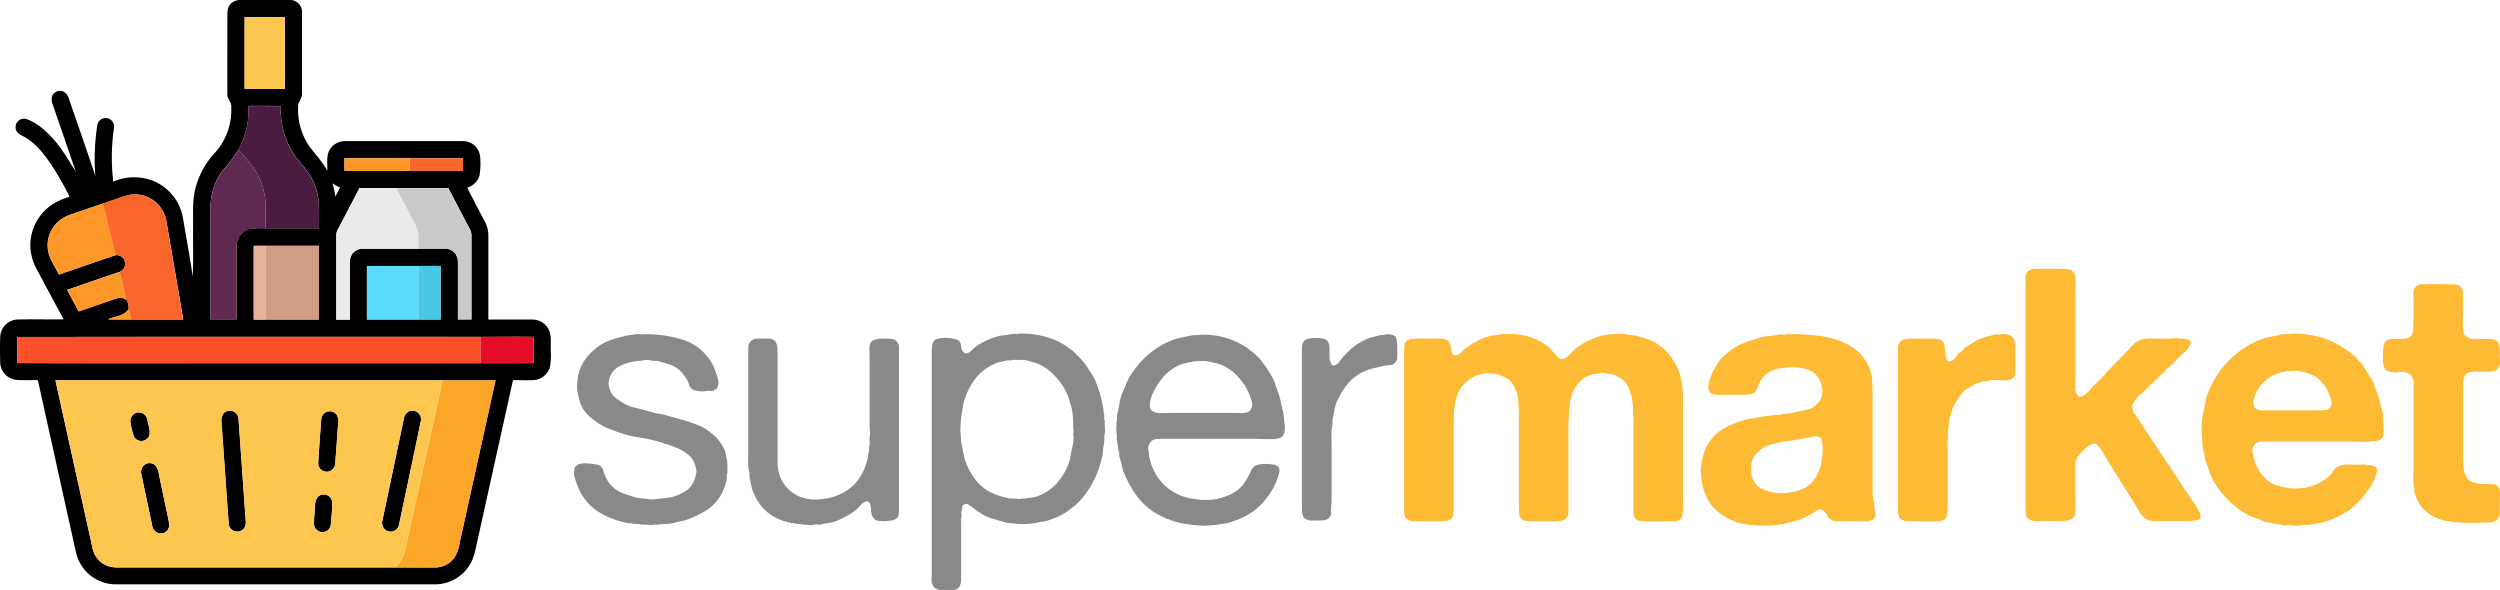 <svg id="f198973a-396d-4066-a594-0434e05628a2" data-name="Layer 1" xmlns="http://www.w3.org/2000/svg" viewBox="0 0 847.64 200.01">
  <defs>
    <style>
      .fb4e8dcd-1426-44f0-9589-4331c5854abb {
        fill: #fdc74f;
      }

      .bfaef073-44eb-47d4-a477-cbf4378fb154 {
        fill: #4c1c40;
      }

      .e1f7ca08-6c2d-46fe-b196-71edebdfec22 {
        fill: #602952;
      }

      .f94d06ab-db12-45c7-92ca-a28925d81deb {
        fill: #fd9727;
      }

      .eb875644-5836-4ae9-b9a9-206295302f78 {
        fill: #f9662b;
      }

      .b1283bd0-7d6b-4a0b-920c-6c5d74fd2d23 {
        fill: #e9eaeb;
      }

      .e350eb63-cc3f-46d9-a726-f9ff83cf07cc {
        fill: #c8cbce;
      }

      .fa0a1f8f-1b7d-45f3-9614-d459fe7556d5 {
        fill: #e8b19c;
      }

      .b09f7b95-13b5-4402-956f-496a7ba31511 {
        fill: #d09c84;
      }

      .ea5a1f50-5798-48e1-9c61-172b98e05685 {
        fill: #5bdcfd;
      }

      .b84bde1a-3665-48de-bba6-719d39201394 {
        fill: #48c7e5;
      }

      .f5094574-37ea-4b7d-9a32-0c80cf4d19c8 {
        fill: #fc502a;
      }

      .f8347f34-c930-4033-8aee-a75fce4f2a93 {
        fill: #e60d28;
      }

      .a856b8c1-e940-4a98-8666-37e6009604ba {
        fill: #fca629;
      }

      .b9ba6e31-9969-43de-9241-2d7aa3696782 {
        fill: #898989;
      }

      .ae5852ea-6acd-4b67-aeab-cfc22db55c4d {
        fill: #fcba35;
      }
    </style>
  </defs>
  <g>
    <path d="M228.27,199.52a2.89,2.89,0,0,1,3.93,2.09A46.73,46.73,0,0,1,232,207c-.17,1.52.08,3.43-1.3,4.47a2.89,2.89,0,0,1-4.59-1.76c-.14-2.2.26-4.4.33-6.61,0-1.4.42-3,1.87-3.6M169,189a2.84,2.84,0,0,1,3.24.43,5.13,5.13,0,0,1,1.21,2.91c1.13,5.55,2.37,11.08,3.47,16.63a2.91,2.91,0,0,1-3.41,3.51,3.11,3.11,0,0,1-2.33-2.73c-1.22-5.78-2.46-11.56-3.65-17.35A3,3,0,0,1,169,189m-3.42-17.29a2.9,2.9,0,0,1,3.93,2.07c.34,1.74,1,3.5.79,5.29a2.89,2.89,0,0,1-5.2.8,21.22,21.22,0,0,1-1.22-4.92,2.88,2.88,0,0,1,1.7-3.24m92.5-.47a2.91,2.91,0,0,1,4.18,3.29q-3.63,17.47-7.35,34.93a2.91,2.91,0,0,1-4.22,2.14,3.09,3.09,0,0,1-1.37-3.71q3.58-17.09,7.19-34.16a3.37,3.37,0,0,1,1.57-2.49m-27.81.09a2.89,2.89,0,0,1,3.53,1,3.94,3.94,0,0,1,.46,2.64c-.34,4.56-.62,9.13-1,13.7a2.89,2.89,0,1,1-5.77-.21c.28-4.77.65-9.55,1-14.32a3.1,3.1,0,0,1,1.77-2.85m-34.1-.09a2.93,2.93,0,0,1,4.3,2.49c.83,11.38,1.58,22.75,2.42,34.13.16,1.31,0,2.86-1.26,3.6A2.92,2.92,0,0,1,197.1,209c-.83-11.25-1.57-22.5-2.39-33.74-.21-1.47-.06-3.28,1.41-4.06M138.39,160.6q6.27,28.47,12.59,56.92a8.09,8.09,0,0,0,5.5,6.16c1.88.56,3.87.33,5.8.38h91.38c4.52,0,9,0,13.56,0a8,8,0,0,0,6.51-3.45,13.26,13.26,0,0,0,1.72-5q6.07-27.52,12.16-55H138.39m-12.93-14.71c0,2.94,0,5.9,0,8.86,25.06.12,50.12,0,75.17.05h81.88c6,0,12,0,18-.05q.11-4.42,0-8.87c-6-.11-12,0-18,0-52.35,0-104.7-.06-157,.06M244,121.82V140h17.43c2.52,0,5,0,7.58,0,0-6.06,0-12.11,0-18.16-2.54-.06-5.07,0-7.6,0H244M205.62,115V140h22.14V115H205.62m-43-17c-2.81.76-5.53,1.87-8.3,2.76L144,104.24a13,13,0,0,0-4.35,2.29A10.81,10.81,0,0,0,135.8,116c.34,3.24,2.38,5.9,3.76,8.75,6.43-2.17,12.83-4.47,19.28-6.59a2.94,2.94,0,0,1,1.31,5.67c-6,2-11.87,4.07-17.8,6.1l3.93,7.29c4.31-1.46,8.59-3,12.9-4.42a3.71,3.71,0,0,1,3.27.48,5.5,5.5,0,0,1,.77,3.09c-1.42,2.5-4.66,2.5-7,3.56,2.66.13,5.31,0,8,.06h17.52q-2.79-16.34-5.58-32.65a11.91,11.91,0,0,0-2.62-6,10.82,10.82,0,0,0-10.83-3.46m78.76-2.43q-3.6,6.9-7.21,13.81a4.12,4.12,0,0,0-.63,2.09c0,9.55,0,19.1,0,28.65,1.53,0,3.07,0,4.6,0q0-9.48,0-19a5.33,5.33,0,0,1,.84-3.36,4.46,4.46,0,0,1,3.81-1.69h18.6c2.95,0,5.91,0,8.87,0a4.39,4.39,0,0,1,3.71,1.75,5.46,5.46,0,0,1,.81,3.31q0,9.47,0,18.94h4.59c0-9.54,0-19.08,0-28.62a4.64,4.64,0,0,0-.67-2.2c-2.42-4.57-4.78-9.16-7.19-13.73-5.85,0-11.71,0-17.57,0H241.41m-9.11-1.63a30.61,30.61,0,0,1,1,4.53c.55-1,1.08-2.05,1.61-3.08a12.11,12.11,0,0,1-2.64-1.45m4.06-4.21h40.23l0-4.3-18.05,0H236.38c0,1.44,0,2.88,0,4.32m-32.54-22a27.72,27.72,0,0,1-3.41,14.82,50,50,0,0,1-5,6.68c-3.33,4-4.64,9.34-4.49,14.49,0,12.12,0,24.24,0,36.36q4.44,0,8.89,0c0-8.24,0-16.48,0-24.73a5.92,5.92,0,0,1,4.25-5.91,27.77,27.77,0,0,1,5.55-.24c6,0,12.09,0,18.13,0-.08-4.57.42-9.28-1.08-13.68-1-3.48-3.31-6.37-5.67-9.06a27.08,27.08,0,0,1-6.16-18.73c-3.68,0-7.35-.06-11,0m-1.31-30.19V61.82h13.64V37.47H202.51m-2-5.81h17.72A4.07,4.07,0,0,1,222,35.91c0,9,0,18.07,0,27.11.15,1.43-.68,2.61-1.26,3.84a22,22,0,0,0,3.95,14.71c2,2.62,4.31,5,5.87,8,.14-2.5-.5-5.35,1.08-7.54A6.1,6.1,0,0,1,237,79.5c13.17,0,26.35,0,39.51,0a5.8,5.8,0,0,1,5.87,5.19,24.61,24.61,0,0,1-.22,6.53A6.21,6.21,0,0,1,278,95.3c2,3.88,4,7.74,6.05,11.61a9.8,9.8,0,0,1,1.13,4.86V140c5,0,9.92,0,14.87,0a6.23,6.23,0,0,1,6,4.41c.49,2,.23,4,.29,6.05a26.93,26.93,0,0,1-.26,5.61,6.19,6.19,0,0,1-5.63,4.47c-2.31.1-4.61,0-6.92,0q-6.15,27.76-12.29,55.54c-.55,2.56-1.08,5.2-2.57,7.41a13.89,13.89,0,0,1-11.3,6.3H158.6a14,14,0,0,1-10.14-4.73,14.84,14.84,0,0,1-3.26-6.81q-6.39-28.86-12.77-57.72c-2.44,0-4.88.11-7.32-.07a6.13,6.13,0,0,1-5.44-5.76q-.14-4.47,0-8.93a6.15,6.15,0,0,1,5.83-5.78c5.22-.11,10.45,0,15.67-.05q-4.56-8.47-9.12-17a17.11,17.11,0,0,1-2.16-8.54A16.71,16.71,0,0,1,137,101.2a22.55,22.55,0,0,1,6.19-2.83A101.69,101.69,0,0,0,137,87.5c-2.27-3.3-4.77-6.6-8.15-8.85-1.38-1-3.51-1.38-3.9-3.27a2.86,2.86,0,0,1,3.6-3.36c3.71,1.29,6.69,4.06,9.26,6.94,2.95,3.3,5.1,7.19,7.48,10.89-2.59-7.63-5.23-15.26-7.86-22.88a4,4,0,0,1-.16-2.67,2.89,2.89,0,0,1,3.95-1.54A4,4,0,0,1,143,65.28c3,8.65,6,17.29,8.91,25.94a74.41,74.41,0,0,1,.67-17,2.86,2.86,0,1,1,5.66.81,69.32,69.32,0,0,0-.23,18.2,17.7,17.7,0,0,1,13.41-.29,16.67,16.67,0,0,1,10.22,12.67c1.1,6.61,2.36,13.18,3.3,19.82.27-5.7.06-11.41.12-17.11.05-4.51-.31-9.13,1-13.52a28.12,28.12,0,0,1,6.73-11.69,21.61,21.61,0,0,0,5.22-15c.28-1.74-1.51-2.91-1.31-4.65-.06-8.78,0-17.56,0-26.34,0-1.32,0-2.79.87-3.86a4.24,4.24,0,0,1,2.9-1.56" transform="translate(-119.6 -31.66)"/>
    <path class="fb4e8dcd-1426-44f0-9589-4331c5854abb" d="M228.27,199.52c-1.45.56-1.86,2.2-1.87,3.6-.07,2.21-.47,4.41-.33,6.61a2.89,2.89,0,0,0,4.59,1.76c1.38-1,1.13-3,1.3-4.47a46.73,46.73,0,0,0,.24-5.41,2.89,2.89,0,0,0-3.93-2.09M169,189a3,3,0,0,0-1.47,3.4c1.19,5.79,2.43,11.57,3.65,17.35a3.11,3.11,0,0,0,2.33,2.73,2.91,2.91,0,0,0,3.41-3.51c-1.1-5.55-2.34-11.08-3.47-16.63a5.13,5.13,0,0,0-1.21-2.91A2.84,2.84,0,0,0,169,189m-3.42-17.29a2.88,2.88,0,0,0-1.7,3.24,21.22,21.22,0,0,0,1.22,4.92,2.89,2.89,0,0,0,5.2-.8c.25-1.79-.45-3.55-.79-5.29a2.9,2.9,0,0,0-3.93-2.07m92.5-.47a3.37,3.37,0,0,0-1.57,2.49q-3.58,17.08-7.19,34.16a3.09,3.09,0,0,0,1.37,3.71,2.91,2.91,0,0,0,4.22-2.14q3.7-17.46,7.35-34.93a2.91,2.91,0,0,0-4.18-3.29m-27.81.09a3.1,3.1,0,0,0-1.77,2.85c-.34,4.77-.71,9.55-1,14.32a2.89,2.89,0,1,0,5.77.21c.36-4.57.64-9.14,1-13.7a3.94,3.94,0,0,0-.46-2.64,2.89,2.89,0,0,0-3.53-1m-34.1-.09c-1.47.78-1.62,2.59-1.41,4.06.82,11.24,1.56,22.49,2.39,33.74a2.92,2.92,0,0,0,4.48,2.42c1.25-.74,1.42-2.29,1.26-3.6-.84-11.38-1.59-22.75-2.42-34.13a2.93,2.93,0,0,0-4.3-2.49M138.39,160.6H269.65c-4.06,18.62-8.23,37.22-12.32,55.84a13.32,13.32,0,0,1-3.67,7.61H162.28c-1.93-.05-3.92.18-5.8-.38a8.09,8.09,0,0,1-5.5-6.16q-6.3-28.46-12.59-56.92M202.51,37.47h13.64V61.82H202.51V37.47" transform="translate(-119.6 -31.66)"/>
    <path class="bfaef073-44eb-47d4-a477-cbf4378fb154" d="M203.82,67.66c3.67-.07,7.34,0,11,0A27.08,27.08,0,0,0,221,86.38c2.36,2.69,4.63,5.58,5.67,9.06,1.5,4.4,1,9.11,1.08,13.68-6,0-12.09,0-18.13,0,0-2.6,0-5.19,0-7.78a22.65,22.65,0,0,0-4.71-13.61,45.32,45.32,0,0,0-4.51-5.26,27.72,27.72,0,0,0,3.41-14.82" transform="translate(-119.6 -31.66)"/>
    <path class="e1f7ca08-6c2d-46fe-b196-71edebdfec22" d="M200.41,82.48a45.32,45.32,0,0,1,4.51,5.26,22.65,22.65,0,0,1,4.71,13.61c0,2.59,0,5.18,0,7.78a27.77,27.77,0,0,0-5.55.24,5.92,5.92,0,0,0-4.25,5.91c0,8.25,0,16.49,0,24.73q-4.45,0-8.89,0c0-12.12,0-24.24,0-36.36-.15-5.15,1.16-10.47,4.49-14.49a50,50,0,0,0,5-6.68" transform="translate(-119.6 -31.66)"/>
    <path class="f94d06ab-db12-45c7-92ca-a28925d81deb" d="M163.22,136.39c.23,1.23.6,2.42.94,3.62-2.66,0-5.31.07-8-.06,2.37-1.06,5.61-1.06,7-3.56M142.35,130c5.93-2,11.85-4.11,17.8-6.1.84,3.13,1.58,6.29,2.3,9.45a3.71,3.71,0,0,0-3.27-.48c-4.31,1.45-8.59,3-12.9,4.42L142.35,130M144,104.24l10.39-3.58a53.81,53.81,0,0,1,1.85,6.83c.9,3.56,1.71,7.14,2.64,10.69-6.45,2.12-12.85,4.42-19.28,6.59-1.38-2.85-3.42-5.51-3.76-8.75a10.81,10.81,0,0,1,3.81-9.49,13,13,0,0,1,4.35-2.29m92.4-14.61c0-1.44,0-2.88,0-4.32h22.19q0,2.16,0,4.32H236.36" transform="translate(-119.6 -31.66)"/>
    <path class="eb875644-5836-4ae9-b9a9-206295302f78" d="M162.65,97.9a10.82,10.82,0,0,1,10.83,3.46,11.91,11.91,0,0,1,2.62,6q2.78,16.32,5.58,32.65H164.16c-.34-1.2-.71-2.39-.94-3.62a5.5,5.5,0,0,0-.77-3.09c-.72-3.16-1.46-6.32-2.3-9.45a2.94,2.94,0,0,0-1.31-5.67c-.93-3.55-1.74-7.13-2.64-10.69a53.81,53.81,0,0,0-1.85-6.83c2.77-.89,5.49-2,8.3-2.76m95.92-12.58,18.05,0,0,4.3h-18q0-2.16,0-4.32" transform="translate(-119.6 -31.66)"/>
    <path class="b1283bd0-7d6b-4a0b-920c-6c5d74fd2d23" d="M241.41,95.47H254c1.85,3.72,3.8,7.38,5.73,11.05a11.9,11.9,0,0,1,1.65,4.09c.15,1.8,0,3.61.07,5.42h-18.6a4.46,4.46,0,0,0-3.81,1.69,5.33,5.33,0,0,0-.84,3.36q0,9.47,0,19c-1.53,0-3.07,0-4.6,0,0-9.55,0-19.1,0-28.65a4.12,4.12,0,0,1,.63-2.09q3.62-6.9,7.21-13.81" transform="translate(-119.6 -31.66)"/>
    <path class="e350eb63-cc3f-46d9-a726-f9ff83cf07cc" d="M254,95.46c5.86,0,11.72,0,17.57,0,2.41,4.57,4.77,9.16,7.19,13.73a4.64,4.64,0,0,1,.67,2.2c0,9.54,0,19.08,0,28.62h-4.59q0-9.48,0-18.94a5.46,5.46,0,0,0-.81-3.31,4.39,4.39,0,0,0-3.71-1.75c-3,0-5.92,0-8.87,0,0-1.81.08-3.62-.07-5.42a11.9,11.9,0,0,0-1.65-4.09c-1.93-3.67-3.88-7.33-5.73-11.05" transform="translate(-119.6 -31.66)"/>
    <path class="fa0a1f8f-1b7d-45f3-9614-d459fe7556d5" d="M205.62,115h4c.06,8.35.08,16.71,0,25.07h-4V115" transform="translate(-119.6 -31.66)"/>
    <path class="b09f7b95-13b5-4402-956f-496a7ba31511" d="M209.62,115h18.14V140H209.62c.08-8.36.06-16.72,0-25.07" transform="translate(-119.6 -31.66)"/>
    <path class="ea5a1f50-5798-48e1-9c61-172b98e05685" d="M244,121.82H261.4q0,9.09,0,18.19H244v-18.2" transform="translate(-119.6 -31.66)"/>
    <path class="b84bde1a-3665-48de-bba6-719d39201394" d="M261.4,121.82c2.53,0,5.06,0,7.6,0,0,6.05,0,12.1,0,18.16-2.53,0-5.06,0-7.58,0q0-9.09,0-18.19" transform="translate(-119.6 -31.66)"/>
    <path class="f5094574-37ea-4b7d-9a32-0c80cf4d19c8" d="M125.46,145.89c52.35-.12,104.7,0,157.05-.06q0,4.48,0,9H200.63c-25,0-50.11.07-75.17-.05,0-3,0-5.92,0-8.86" transform="translate(-119.6 -31.66)"/>
    <path class="f8347f34-c930-4033-8aee-a75fce4f2a93" d="M282.51,145.83c6,0,12-.06,18,0q.11,4.44,0,8.87c-6,.1-12,0-18,.05q0-4.49,0-9" transform="translate(-119.6 -31.66)"/>
    <path class="a856b8c1-e940-4a98-8666-37e6009604ba" d="M269.65,160.61h18q-6.06,27.51-12.16,55a13.26,13.26,0,0,1-1.72,5,8,8,0,0,1-6.51,3.45c-4.52.05-9,0-13.56,0a13.32,13.32,0,0,0,3.67-7.61c4.09-18.62,8.26-37.22,12.32-55.84" transform="translate(-119.6 -31.66)"/>
  </g>
  <g>
    <path class="b9ba6e31-9969-43de-9241-2d7aa3696782" d="M337.06,145a41.78,41.78,0,0,1,14.52,2,17.17,17.17,0,0,1,9.12,7.38,13,13,0,0,1,1.32,2.7q.48,1.38,1,3.06a4.23,4.23,0,0,1,.12,1.74,4.53,4.53,0,0,1-.36,1.38,2.28,2.28,0,0,1-.6.42,2.28,2.28,0,0,0-.6.42,2.07,2.07,0,0,1-1.2.12,3,3,0,0,0-1.2,0,7.27,7.27,0,0,1-2.52.06,5.9,5.9,0,0,1-2.16-.54,2.8,2.8,0,0,1-1.26-1.62,8,8,0,0,0-.9-2,12.21,12.21,0,0,0-3-3.48,9.73,9.73,0,0,0-2.88-1.44q-1.56-.48-3.36-1a2.52,2.52,0,0,0-1.2-.18,4,4,0,0,1-1.2-.06,6.87,6.87,0,0,0-3.6,0h-.72q-.6.12-1.2.18t-1.2.18a16.16,16.16,0,0,0-5.16,2,6.82,6.82,0,0,0-2.76,4.44,3.42,3.42,0,0,0-.06,1.68,9,9,0,0,0,.42,1.44,6,6,0,0,0,1.74,2.58q1,.78,2.58,1.74a13.79,13.79,0,0,0,4.32,1.74q2.4.54,4.8,1.26a22,22,0,0,0,3.12.72,22,22,0,0,1,3.12.72l4.92,1.38a45.18,45.18,0,0,1,4.8,1.62l1.2.48a8.4,8.4,0,0,1,1.2.6,21.66,21.66,0,0,1,4.2,3.24,14.58,14.58,0,0,1,3,4.56,21.63,21.63,0,0,1,.48,2.28,8.33,8.33,0,0,1,.3,1.74q.06.9.06,2v1.2a6.09,6.09,0,0,0-.24,1.68,6.09,6.09,0,0,1-.24,1.68,23.26,23.26,0,0,1-.84,2.52,13.6,13.6,0,0,1-1.08,2.16,15,15,0,0,1-4.92,5,34.79,34.79,0,0,1-6.72,3.18,13.83,13.83,0,0,1-2.22.54,13.83,13.83,0,0,0-2.22.54,12.21,12.21,0,0,1-2.4.24,12.21,12.21,0,0,0-2.4.24h-1.2a11.82,11.82,0,0,1-3.36,0h-1.32a4,4,0,0,0-1.56-.18,3.24,3.24,0,0,1-1.44-.18,8.23,8.23,0,0,0-1.56-.12q-1-.24-1.86-.42a12,12,0,0,1-1.86-.54,27,27,0,0,1-6.48-3,17.77,17.77,0,0,1-4.8-4.68,18.46,18.46,0,0,1-1.8-3.24,33.35,33.35,0,0,1-1.32-3.72,4.66,4.66,0,0,1-.18-1.74,5.32,5.32,0,0,1,.3-1.62,3.92,3.92,0,0,1,1.2-1,5.51,5.51,0,0,1,1.68-.3,13,13,0,0,1,2.16.06q1.08.12,2.1.3a4,4,0,0,1,1.38.42,3,3,0,0,1,1.14,1.74,10.87,10.87,0,0,0,.78,2.1,9.83,9.83,0,0,0,3.24,4.08,11.33,11.33,0,0,0,3.24,1.68q1.8.6,3.84,1.2l2.52.36h.72a8.33,8.33,0,0,0,2.22.24,9.79,9.79,0,0,0,2.34-.24,5.7,5.7,0,0,0,1.32-.12q.72-.12,1.44-.18a11.72,11.72,0,0,0,1.32-.18,16.12,16.12,0,0,0,5.52-2.52,8.83,8.83,0,0,0,2.88-5.28,2.42,2.42,0,0,0,.12-1.32,7.65,7.65,0,0,0-.24-1.08,7.81,7.81,0,0,0-1.68-3.42,11.9,11.9,0,0,0-2.76-2.1,11.22,11.22,0,0,0-2.4-1.2l-2.64-1a2.1,2.1,0,0,0-.66-.12,1.22,1.22,0,0,1-.66-.24,53.17,53.17,0,0,0-8.46-2,36,36,0,0,1-8.22-2.22q-1.2-.48-2.28-.84a9.51,9.51,0,0,1-2-1,26.58,26.58,0,0,1-4.2-3,11.51,11.51,0,0,1-3-4.2,9.11,9.11,0,0,1-.54-1.68q-.18-.84-.42-1.8a10.78,10.78,0,0,1-.24-3.3,28.29,28.29,0,0,1,.36-3.18,4.6,4.6,0,0,0,.3-1,3,3,0,0,1,.3-.9,15.34,15.34,0,0,1,2.94-4.8,21.84,21.84,0,0,1,4.26-3.6,17.73,17.73,0,0,1,4-1.74q2.16-.66,4.56-1.26l1.62-.24,1.74-.24a1.92,1.92,0,0,1,1,0A.91.91,0,0,0,337.06,145Z" transform="translate(-119.6 -31.66)"/>
    <path class="b9ba6e31-9969-43de-9241-2d7aa3696782" d="M376.54,146.47H380a3,3,0,0,1,2.52,1,4.84,4.84,0,0,1,.66,2.4q.06,1.44.06,2.88v35a17.35,17.35,0,0,0,.6,4.86,12.26,12.26,0,0,0,7.2,7.56,13.8,13.8,0,0,0,6.36.78,19.86,19.86,0,0,0,6-1.26,17.65,17.65,0,0,0,6.3-4.26,18,18,0,0,0,3.66-6.78,8.44,8.44,0,0,0,.48-1.92q.12-1,.36-2a3.39,3.39,0,0,0,.06-1.08,2.19,2.19,0,0,1,.18-1.08V180a6.6,6.6,0,0,0,.12-2.22q-.12-1.26-.12-2.34V153.31q0-1.44-.06-3.06a4.5,4.5,0,0,1,.54-2.58,2.18,2.18,0,0,1,1.14-.78l1.62-.42h1.8a24.86,24.86,0,0,1,2.58.12,2.22,2.22,0,0,1,1.74,1.08,2.36,2.36,0,0,1,.6,1.74V203q0,1.44-.06,2.7a2.27,2.27,0,0,1-.9,1.86,3.5,3.5,0,0,1-1.44.54,16,16,0,0,1-2.1.24,12.75,12.75,0,0,1-2.16-.06,3.14,3.14,0,0,1-1.5-.48,4.09,4.09,0,0,1-1.08-1.56,8.08,8.08,0,0,1-.18-1.32q-.06-.84-.18-1.62a2.77,2.77,0,0,0-.48-1.26,1,1,0,0,0-1.08-.36,3.87,3.87,0,0,0-1.92,1.38,10.23,10.23,0,0,1-1.8,1.74,30.76,30.76,0,0,1-6,3.36,9.45,9.45,0,0,1-2.7.78,24.92,24.92,0,0,0-2.82.54,3.34,3.34,0,0,1-1.26,0,2.25,2.25,0,0,0-1.26.12,4.91,4.91,0,0,1-2.16,0h-1.2a3.7,3.7,0,0,0-1.38-.24,7.09,7.09,0,0,1-1.38-.12,1.52,1.52,0,0,0-.9-.18,2,2,0,0,1-1-.18l-1.86-.48a9.85,9.85,0,0,1-1.86-.72,15.25,15.25,0,0,1-5.22-3.54,17.73,17.73,0,0,1-3.42-5.34,11.07,11.07,0,0,1-.72-2.22q-.24-1.14-.48-2.34a3.37,3.37,0,0,1-.18-1.38,4.14,4.14,0,0,0-.18-1.5,1.5,1.5,0,0,1-.12-.66,2.45,2.45,0,0,0-.12-.78v-1.2a3.45,3.45,0,0,1-.06-1.14q.06-.66.06-1.26V149.59a3.18,3.18,0,0,1,.48-1.8,2.79,2.79,0,0,1,1.8-1.2.68.68,0,0,1,.48-.06A.68.68,0,0,0,376.54,146.47Z" transform="translate(-119.6 -31.66)"/>
    <path class="b9ba6e31-9969-43de-9241-2d7aa3696782" d="M494.14,175.75a10.2,10.2,0,0,1,0,3.12A1.91,1.91,0,0,0,494,180a2.2,2.2,0,0,1,0,1,5.7,5.7,0,0,1-.12,1.32,13.36,13.36,0,0,0-.3,2.16,13.36,13.36,0,0,1-.3,2.16q-.24,1-.48,1.86t-.6,1.86a30.13,30.13,0,0,1-4,8,25.92,25.92,0,0,1-1.56,2.1,15.87,15.87,0,0,1-1.8,1.86l-.6.6q-.84.6-1.56,1.2a15.26,15.26,0,0,1-1.68,1.2,13.87,13.87,0,0,1-2.94,1.62q-1.62.66-3.3,1.26a16.87,16.87,0,0,1-1.86.36,16.87,16.87,0,0,0-1.86.36,1.33,1.33,0,0,0-.42.06,1.33,1.33,0,0,1-.42.06,18.13,18.13,0,0,1-3.18.3,15.43,15.43,0,0,1-3.3-.18h-.6q-.84-.12-1.56-.18a6.16,6.16,0,0,1-1.44-.3q-2-.6-3.84-1.08a12.54,12.54,0,0,1-3.36-1.44,22.36,22.36,0,0,1-3.36-2.28q-.48-.36-1.44-1a1.45,1.45,0,0,0-1.8-.06,1.14,1.14,0,0,0-.48,1,4.2,4.2,0,0,1-.24,1.32,1.3,1.3,0,0,0,0,.78,1.72,1.72,0,0,1,0,.9,4.21,4.21,0,0,0-.18,1.62q.06.9.06,1.62V228a4.54,4.54,0,0,1-.72,2.76,2.34,2.34,0,0,1-1.92.9q-1.32.06-2.64.06h-1.92a10.74,10.74,0,0,1-1.38-.48,2,2,0,0,1-.9-.84,4.34,4.34,0,0,1-.54-2.64q.06-1.8.06-3.12v-72q0-1.44.06-2.94a5,5,0,0,1,.66-2.46,2.88,2.88,0,0,1,1.62-.78,9.85,9.85,0,0,1,2.7-.24,14.2,14.2,0,0,1,2.7.36,2.88,2.88,0,0,1,1.62.78,2.53,2.53,0,0,1,.54,1.44,5.19,5.19,0,0,0,.42,1.68,3.65,3.65,0,0,0,.42.54l.42.42a2.58,2.58,0,0,0,2.22-.84A12,12,0,0,1,450.7,149a24.47,24.47,0,0,1,7.44-3.36,19.76,19.76,0,0,1,2.22-.36q1.14-.12,2.34-.36a3,3,0,0,1,1.2,0q.72.12,1-.12a30.46,30.46,0,0,1,9.12,1,26,26,0,0,1,7.08,3.18q.6.48,1.2.9t1.2.9l.42.42.42.42,1.32,1.32q.72.72,1.32,1.44,1.44,2,3,4.44a17.42,17.42,0,0,1,1.62,3.48q.66,1.92,1.26,3.84.24,1,.42,2t.42,2a6.37,6.37,0,0,0,.06.9,5.54,5.54,0,0,1,.06.78,2.87,2.87,0,0,1,.18,1.32,2.87,2.87,0,0,0,.18,1.32ZM483.46,179a3,3,0,0,0,.12-1.5,12.37,12.37,0,0,1-.12-1.62q0-2-.18-3.84a14.64,14.64,0,0,0-.78-3.48q-.24-.72-.42-1.5a6.72,6.72,0,0,0-.54-1.5,20.42,20.42,0,0,0-4.14-6.24,16.8,16.8,0,0,0-5.34-4.08,9.05,9.05,0,0,0-2-.72q-1-.24-2.1-.6a11.4,11.4,0,0,0-2.46-.24h-2.7a1.13,1.13,0,0,1-.9.18,3.45,3.45,0,0,0-1.14.06l-2.1.48a9.05,9.05,0,0,0-2,.72,15.84,15.84,0,0,0-6.3,4.86,23.41,23.41,0,0,0-3.78,7.38A12.76,12.76,0,0,0,446,170q-.18,1.32-.42,2.64a3.72,3.72,0,0,0-.12.9,3.72,3.72,0,0,1-.12.9v1a12.67,12.67,0,0,0,0,3.48v1a4,4,0,0,1,.12,1,2.66,2.66,0,0,0,.12.84,2.27,2.27,0,0,1,.12.72,3.53,3.53,0,0,0,.12.84q.24,1,.42,1.92t.42,1.92a23.6,23.6,0,0,0,3.66,7.14,15.35,15.35,0,0,0,6.18,4.74,24.33,24.33,0,0,0,4.68,1.44,1.65,1.65,0,0,0,1,.18,2.6,2.6,0,0,1,1,.06h1a3,3,0,0,0,1.68,0h1q1.32-.24,2.52-.36a8.8,8.8,0,0,0,2.4-.6,16.8,16.8,0,0,0,6.06-4.14,21.86,21.86,0,0,0,3.9-6.3,20.51,20.51,0,0,0,.9-3.42q.3-1.74.78-3.66a5.56,5.56,0,0,0,.12-1.08,5.56,5.56,0,0,1,.12-1.08Z" transform="translate(-119.6 -31.66)"/>
    <path class="b9ba6e31-9969-43de-9241-2d7aa3696782" d="M555.1,174.91a8.89,8.89,0,0,1,.06,2.7,3.62,3.62,0,0,1-.79,2.1,3.69,3.69,0,0,1-1.73.66,16.75,16.75,0,0,1-2.58.18q-1.44,0-2.88-.06c-1,0-1.81-.06-2.52-.06H513.94q-1,0-1.92.06a3.44,3.44,0,0,0-1.57.42,2.72,2.72,0,0,0-1,1,4.49,4.49,0,0,0-.47,1,1.62,1.62,0,0,0,0,1.26,6.47,6.47,0,0,1,.12,1.08,3.51,3.51,0,0,0,.12,1q.23,1,.48,2a8.53,8.53,0,0,0,.71,2,16.93,16.93,0,0,0,9.12,9.24,9.13,9.13,0,0,0,1.57.6l1.68.48a4.16,4.16,0,0,0,1.2.12,16.53,16.53,0,0,0,4.43.48,16.8,16.8,0,0,0,4.45-.48c1.11-.32,2.13-.66,3.05-1a12.29,12.29,0,0,0,2.58-1.38,10.18,10.18,0,0,0,2.29-2,14.79,14.79,0,0,0,1.67-2.46,17.48,17.48,0,0,0,1.27-2.52,3.47,3.47,0,0,1,1.86-1.92,4.82,4.82,0,0,1,1.56-.36,12.91,12.91,0,0,1,2.15-.06c.73,0,1.4.1,2,.18a2.35,2.35,0,0,1,1.33.48c.79.56,1,1.48.59,2.76a24,24,0,0,1-2.51,5.76,25.12,25.12,0,0,1-5.46,6.3,24.67,24.67,0,0,1-7.75,4,10.81,10.81,0,0,1-2.39.66q-1.21.18-2.52.42a6,6,0,0,1-1.14.12,5.92,5.92,0,0,0-1.15.12h-1.19a7.27,7.27,0,0,1-1.39.12,5.36,5.36,0,0,1-1.26-.12h-1.08a5.56,5.56,0,0,0-1.08-.12,4,4,0,0,1-1-.12,11.85,11.85,0,0,0-1.31-.18,11.41,11.41,0,0,1-1.32-.18c-.72-.16-1.45-.34-2.16-.54s-1.41-.42-2-.66a3,3,0,0,0-.83-.3,2.86,2.86,0,0,1-.84-.3c-1.2-.56-2.49-1.24-3.84-2a22.89,22.89,0,0,1-5.94-5.58,33,33,0,0,1-4.14-7.38,12.58,12.58,0,0,1-.91-2.76,25.64,25.64,0,0,0-.78-2.88,3.46,3.46,0,0,1-.11-.84,6.19,6.19,0,0,0-.12-1,12.74,12.74,0,0,1-.36-2,20.32,20.32,0,0,0-.37-2.16V179a7.54,7.54,0,0,1-.17-1.38,5.06,5.06,0,0,1,.06-1.5v-1.32a3,3,0,0,0,.18-1.26,4.05,4.05,0,0,1,.05-1.26c.32-1.28.58-2.56.79-3.84a14.52,14.52,0,0,1,1-3.6q.58-1.32,1.14-2.7a23.57,23.57,0,0,1,1.26-2.7,34.15,34.15,0,0,1,6-7.26,27.94,27.94,0,0,1,8.28-5.1,15.47,15.47,0,0,1,2.93-.9l3.19-.66q.59-.12,1.08-.18a8.54,8.54,0,0,1,1.08-.06.77.77,0,0,1,.6,0,.53.53,0,0,0,.59-.12,27.82,27.82,0,0,1,8.77,1,27.49,27.49,0,0,1,6.72,3.06,2.49,2.49,0,0,1,1,.66,2.56,2.56,0,0,0,.84.66q.94.72,2,1.68a15,15,0,0,1,1.73,1.92,48,48,0,0,1,3.25,4.8,12.59,12.59,0,0,1,1.32,2.88q.46,1.56,1.08,3.12a18.45,18.45,0,0,1,.89,3.24,31.4,31.4,0,0,0,.79,3.36c.07.56.13,1.12.17,1.68S555,174.35,555.1,174.91Zm-11.65-4.08a4.11,4.11,0,0,0,.61-1.26,3,3,0,0,0,0-1.62,21.43,21.43,0,0,0-2-4.92,22.64,22.64,0,0,0-3.73-4.68,16.88,16.88,0,0,0-5.27-3.24c-.57-.16-1.13-.3-1.69-.42s-1.16-.26-1.8-.42a8.33,8.33,0,0,0-2-.24h-2a1.17,1.17,0,0,1-.83.18,1.89,1.89,0,0,0-.84.06c-.65.16-1.26.3-1.87.42s-1.18.26-1.73.42a16.22,16.22,0,0,0-5.58,3.6,22.06,22.06,0,0,0-3.78,5.4,8.79,8.79,0,0,0-.72,1.5,12.81,12.81,0,0,0-.61,2,6,6,0,0,0-.12,2,1.93,1.93,0,0,0,.85,1.44,5.4,5.4,0,0,0,3.3.66c1.55,0,2.89-.06,4-.06h18.25c1.2,0,2.63,0,4.32.06S542.89,171.47,543.45,170.83Z" transform="translate(-119.6 -31.66)"/>
    <path class="b9ba6e31-9969-43de-9241-2d7aa3696782" d="M589.89,145q2.76,0,3.12,1.38a17,17,0,0,1,.36,4v2.28a2.72,2.72,0,0,1-.6,1.8,2.56,2.56,0,0,1-2,1,12.1,12.1,0,0,0-2.64.42q-1.68.36-3.18.72a15.59,15.59,0,0,0-2.82,1,14.85,14.85,0,0,0-5.64,4.26,28.49,28.49,0,0,0-3.72,6.18,15.81,15.81,0,0,0-.72,2.7q-.24,1.38-.6,2.82a4,4,0,0,0-.06,1.2,4,4,0,0,1-.06,1.2,12,12,0,0,0-.3,3.3q.06,1.86.06,3.54v17.52q0,1.44-.12,2.76a15.18,15.18,0,0,0-.06,2.28,2.31,2.31,0,0,1-.54,1.68,2.43,2.43,0,0,1-1.86,1q-1.26.12-2.7.12h-2.16q-.6-.24-1.14-.42a1.44,1.44,0,0,1-.78-.54,3.85,3.85,0,0,1-.66-2.1q-.06-1.26-.06-2.58V151.75q0-1.32.06-2.46a3.66,3.66,0,0,1,.66-2,2.24,2.24,0,0,1,1.26-.72,9.8,9.8,0,0,1,2-.3,13,13,0,0,1,2.16.06,6.69,6.69,0,0,1,1.68.36,2,2,0,0,1,1.26,1.38,7.62,7.62,0,0,1,.3,2.16v2.4a4.9,4.9,0,0,0,.48,2.22,1.4,1.4,0,0,0,.24.36l.36.36a2.57,2.57,0,0,0,2.16-1.14q.84-1.14,1.44-1.86l.72-.72a17.23,17.23,0,0,1,3-2.76,17.82,17.82,0,0,1,3.6-2.16,9.34,9.34,0,0,1,2.28-.9l2.52-.66q.72-.12,1.44-.18A11.72,11.72,0,0,0,589.89,145Z" transform="translate(-119.6 -31.66)"/>
    <path class="ae5852ea-6acd-4b67-aeab-cfc22db55c4d" d="M630.45,144.91a23.43,23.43,0,0,1,7.8,1,19.41,19.41,0,0,1,5.88,3,9.86,9.86,0,0,1,1.74,1.68,25.17,25.17,0,0,0,1.74,1.92,9,9,0,0,0,.78.66,1.09,1.09,0,0,0,1.14.18,5.25,5.25,0,0,0,2.52-1.74,11.85,11.85,0,0,1,2.28-2.1,18.56,18.56,0,0,1,3.6-2.22,46.09,46.09,0,0,1,4.32-1.74,21.07,21.07,0,0,1,2.34-.42q1.38-.18,2.88-.24a22.75,22.75,0,0,1,2.88.06,19,19,0,0,1,2.46.36,5.56,5.56,0,0,0,1.08.12,3,3,0,0,1,1.08.24q1.68.48,3.24,1a11.8,11.8,0,0,1,2.88,1.32,19,19,0,0,1,7.56,9.12,11.07,11.07,0,0,1,.72,2.22q.24,1.14.48,2.22.12.84.18,1.56t.18,1.44v1.2a7.49,7.49,0,0,1,.06,1.68q-.06,1-.06,1.8v30.36q0,1,.06,2.22t0,2.4a12.23,12.23,0,0,1-.3,2.16,2.35,2.35,0,0,1-.72,1.38,3.07,3.07,0,0,1-1.86.66q-1.14.06-2.46.06h-6.36a16.88,16.88,0,0,1-3-.24,2.27,2.27,0,0,1-1.8-1.32,4.67,4.67,0,0,1-.36-1.86V175q0-.6.06-1.32a2.87,2.87,0,0,0-.18-1.32V170a8.75,8.75,0,0,0-.12-1.44,4.19,4.19,0,0,1-.12-1,4.19,4.19,0,0,0-.12-1,30,30,0,0,0-1-3.18,7.12,7.12,0,0,0-1.62-2.46,9.54,9.54,0,0,0-4.08-2.4,2.08,2.08,0,0,0-.84-.06,1.39,1.39,0,0,1-.84-.18,7.6,7.6,0,0,0-1.14-.18,4.38,4.38,0,0,0-1.26.06,4.53,4.53,0,0,1-1.44.24,4.53,4.53,0,0,0-1.44.24,9.39,9.39,0,0,0-5,3.6,13.7,13.7,0,0,0-2.46,6.9,90.16,90.16,0,0,0-.42,9.06v27.12a2.9,2.9,0,0,1-.6,1.92,2.52,2.52,0,0,1-1.74,1,16.66,16.66,0,0,1-2.58.18h-6.48q-1.08,0-2.1-.06a6.82,6.82,0,0,1-1.74-.3,2.4,2.4,0,0,1-1.38-1.92,22.39,22.39,0,0,1-.18-3v-29q0-3.48-.24-6.6a10.91,10.91,0,0,0-1.56-5.16,6.49,6.49,0,0,0-2.46-2.52,16.62,16.62,0,0,0-3.66-1.44,2.6,2.6,0,0,0-1-.06,3.39,3.39,0,0,1-1.08-.06,4.49,4.49,0,0,0-2.52.24,2,2,0,0,0-.48.06,2,2,0,0,1-.48.06,11.42,11.42,0,0,0-3.72,2,10.37,10.37,0,0,0-2.94,3.3,13.71,13.71,0,0,0-1.44,4.2,33,33,0,0,0-.48,5.1q-.06,2.76-.06,6v25.68a4.83,4.83,0,0,1-.36,1.92,2.27,2.27,0,0,1-1.8,1.32,16.88,16.88,0,0,1-3,.24h-6.24q-1.2,0-2.34-.06a3.65,3.65,0,0,1-1.86-.54,2.42,2.42,0,0,1-1.14-2.22q-.06-1.62-.06-3.42V151.63q0-1.32.06-2.34a3.44,3.44,0,0,1,.54-1.74,3.13,3.13,0,0,1,1.92-1h.72a6.41,6.41,0,0,1,1.26-.12h6.18q1,0,1.86.06a6.48,6.48,0,0,1,1.62.3,2,2,0,0,1,1.26,1.2,16.17,16.17,0,0,1,.54,1.92,1.28,1.28,0,0,1,.06.66.57.57,0,0,0,.18.54,1.37,1.37,0,0,0,.3.54l.42.42a2.81,2.81,0,0,0,2.4-.9,12.6,12.6,0,0,1,1.8-1.62,34.85,34.85,0,0,1,3.42-2.16,18.75,18.75,0,0,1,3.78-1.56,10.48,10.48,0,0,1,2.16-.48q1.08-.12,2.28-.36a2.88,2.88,0,0,1,1.08-.06A2.11,2.11,0,0,0,630.45,144.91Z" transform="translate(-119.6 -31.66)"/>
    <path class="ae5852ea-6acd-4b67-aeab-cfc22db55c4d" d="M755.13,203.59a19.76,19.76,0,0,1,.3,2.64,1.7,1.7,0,0,1-1.26,1.8,3.71,3.71,0,0,1-1.68.36h-8.4q-1.08,0-2.1-.06a2.8,2.8,0,0,1-1.62-.54,3,3,0,0,1-1.26-1.38,4.27,4.27,0,0,0-1.14-1.5,2.28,2.28,0,0,0-.6-.42,1.49,1.49,0,0,0-1-.06,6.2,6.2,0,0,0-1.14.6,6.2,6.2,0,0,1-1.14.6,7.41,7.41,0,0,1-1.32.84l-1.44.72a18.31,18.31,0,0,1-3.24,1.14l-3.48.9a8.19,8.19,0,0,1-1.62.3q-.78.06-1.62.18a4.37,4.37,0,0,0-.72.06,4.37,4.37,0,0,1-.72.06h-1.32a6.06,6.06,0,0,1-2.4,0h-1.08a4.59,4.59,0,0,0-1.62-.18,3.78,3.78,0,0,1-1.5-.18q-1.2-.24-2.28-.42a7.17,7.17,0,0,1-2-.66,20,20,0,0,1-5.94-3.42,14.43,14.43,0,0,1-3.9-5.58,18.82,18.82,0,0,1-.66-1.8q-.3-1-.54-2a2.52,2.52,0,0,1-.18-1.2,4,4,0,0,0-.06-1.2,7,7,0,0,1-.18-1.5,6.2,6.2,0,0,1,.06-1.62,10.68,10.68,0,0,0,.24-2q.36-1.32.72-2.7a10.51,10.51,0,0,1,1-2.46,16.06,16.06,0,0,1,4.68-5.28,26.33,26.33,0,0,1,6.72-3.12,14.84,14.84,0,0,1,3.24-.84q1.68-.24,3.36-.6a10.89,10.89,0,0,1,2-.3,13.36,13.36,0,0,0,2.16-.3,4.82,4.82,0,0,1,1.68-.18,5.74,5.74,0,0,0,1.8-.18,6.09,6.09,0,0,1,1.68-.24,7.44,7.44,0,0,0,1.8-.24q2.52-.6,4.62-1a7.32,7.32,0,0,0,3.78-2.1,5.37,5.37,0,0,0,1.44-2.4,1.09,1.09,0,0,0,.06-.6.68.68,0,0,1,.06-.48,1.67,1.67,0,0,0,.12-.72v-.72a8.1,8.1,0,0,1-.18-1,4.4,4.4,0,0,0-.18-.84,7.57,7.57,0,0,0-5-4.92,13.21,13.21,0,0,0-2.58-.54,19.39,19.39,0,0,0-3.06-.12,23.81,23.81,0,0,0-3,.3,16.73,16.73,0,0,0-2.52.6,6.24,6.24,0,0,0-1.38.66,14.33,14.33,0,0,0-1.26.9,8.09,8.09,0,0,0-1.26,1.32,5.34,5.34,0,0,0-.9,1.56q-.6,1.2-1,2.28a2.4,2.4,0,0,1-1.74,1.44,8.39,8.39,0,0,1-2,.24h-6.72q-.6,0-1.2.06a3.15,3.15,0,0,1-1.08-.06h-1.08a1.34,1.34,0,0,0-.6-.12.81.81,0,0,1-.6-.24,1.93,1.93,0,0,1-1.32-1.56,3,3,0,0,1,0-1.2q.12-.6.24-1.08.36-1.32.78-2.46a11.36,11.36,0,0,1,1-2.1l.72-1.2.72-1.2a14.11,14.11,0,0,1,2.4-2.52,3.42,3.42,0,0,0,.72-.6l1.08-.84a12.65,12.65,0,0,1,1.08-.72,19.61,19.61,0,0,1,4.32-2.1q2.28-.78,4.68-1.5a18.06,18.06,0,0,1,3-.48,21,21,0,0,0,3.12-.48,4.57,4.57,0,0,1,1.5,0q1,.12,1.26-.12a72.22,72.22,0,0,1,9.42.36,34.94,34.94,0,0,1,8.16,1.8,20.47,20.47,0,0,1,6.3,3.54,14.58,14.58,0,0,1,4.08,5.7,13.89,13.89,0,0,1,1,4.68q.12,2.64.12,5.4v31.38a17.57,17.57,0,0,0,.48,4.26,2.45,2.45,0,0,1,.12.78A2.45,2.45,0,0,0,755.13,203.59Zm-17.64-18.48a8,8,0,0,0,0-2.76,4.2,4.2,0,0,1-.24-1.32,1.14,1.14,0,0,0-.48-1,2.84,2.84,0,0,0-1.8-.48q-.48.12-.84.18t-.84.18a11.94,11.94,0,0,1-1.8.36,16.19,16.19,0,0,0-1.92.36,3.64,3.64,0,0,1-1.08.12,21,21,0,0,1-3.12.48,12.48,12.48,0,0,0-3,.6q-1,.24-1.8.42a9.11,9.11,0,0,0-1.68.54,10.92,10.92,0,0,0-4.26,3.24q-1.74,2.16-1.26,6a6.35,6.35,0,0,0,1.32,3.36,5.76,5.76,0,0,0,2.52,2.1,15,15,0,0,0,3.66,1.14,16.13,16.13,0,0,0,4.2.18,19,19,0,0,0,4.14-.78,10.27,10.27,0,0,0,4.92-3.06,14.42,14.42,0,0,0,2.76-5.22,8.33,8.33,0,0,0,.3-1.74,10.57,10.57,0,0,1,.3-1.86Z" transform="translate(-119.6 -31.66)"/>
    <path class="ae5852ea-6acd-4b67-aeab-cfc22db55c4d" d="M798.21,144.91a10.27,10.27,0,0,1,2.34.24,2.68,2.68,0,0,1,1.62,1.08,5.67,5.67,0,0,1,.72,3.3v4.14q0,1.32.06,3a5.53,5.53,0,0,1-.42,2.64,2.19,2.19,0,0,1-1.38,1.08,7.93,7.93,0,0,1-2,.24q-1.14,0-2.4-.12a7.48,7.48,0,0,0-2.34.12,8.24,8.24,0,0,1-1.68.3,6.35,6.35,0,0,0-1.56.3,18.12,18.12,0,0,0-3.84,1.74,10.16,10.16,0,0,0-3,2.58q-.6,1-1.26,2t-1.26,2.1q-.36,1-.66,2t-.54,2a6.3,6.3,0,0,0-.24,1.74,6.3,6.3,0,0,1-.24,1.74,2.33,2.33,0,0,0-.06.9,1.68,1.68,0,0,1-.06.78v1.92a4.72,4.72,0,0,0-.12,1.86,17,17,0,0,1,.12,2v17.88q0,1.56-.12,2.88a4.33,4.33,0,0,1-.72,2.16,1.44,1.44,0,0,1-.78.54,9.49,9.49,0,0,1-1.14.3h-.6a6.74,6.74,0,0,1-1.32.12h-6.48a9.11,9.11,0,0,0-1.5-.12h-1.62q-.6-.24-1.2-.42a1.26,1.26,0,0,1-.84-.78,3,3,0,0,1-.54-1.74q-.06-1.14-.06-2.34V149.77a3.29,3.29,0,0,1,.48-1.86,2.63,2.63,0,0,1,1.8-1.2,14.91,14.91,0,0,1,2.88-.24h6.12a15.51,15.51,0,0,1,2.52.18,2.37,2.37,0,0,1,1.68,1.14,3.68,3.68,0,0,1,.42,1.68q.06,1.08.18,2.1a8.46,8.46,0,0,0,.42,1.86,1.13,1.13,0,0,0,1.14.84.69.69,0,0,1,.48-.24.69.69,0,0,0,.48-.24,6.9,6.9,0,0,0,1.26-1.38,5.65,5.65,0,0,1,1.38-1.38,5.24,5.24,0,0,0,.84-.78,5.24,5.24,0,0,1,.84-.78q1.08-.72,2.22-1.44t2.34-1.32a25.43,25.43,0,0,1,2.46-.84l2.58-.72a4.35,4.35,0,0,1,1.38-.06Q798,145.15,798.21,144.91Z" transform="translate(-119.6 -31.66)"/>
    <path class="ae5852ea-6acd-4b67-aeab-cfc22db55c4d" d="M809.61,122.83h8.76a21.86,21.86,0,0,1,2.4.12,2.72,2.72,0,0,1,1.68.72,5,5,0,0,1,.9,3.48q-.06,2.4-.06,4.44v27.6a14.56,14.56,0,0,1-.12,1.8,4.47,4.47,0,0,0,.12,1.8v1.08a6.53,6.53,0,0,1,.36,1.26,1.12,1.12,0,0,0,.72.9,1.11,1.11,0,0,0,1,.06,2,2,0,0,0,.84-.42,10.71,10.71,0,0,0,2.1-1.92q.9-1.08,1.86-2t2-2a14.43,14.43,0,0,0,1.92-2.22,5.82,5.82,0,0,0,.84-.72q.6-.6,1.2-1.26t1.2-1.26l2.76-2.76a2.09,2.09,0,0,1,.66-.78,3.6,3.6,0,0,0,.78-.78,13,13,0,0,1,2.1-2.1,6.76,6.76,0,0,1,2.82-1.26,9.06,9.06,0,0,1,1.68-.12,2.6,2.6,0,0,1,1-.06,8.77,8.77,0,0,0,1.08.06h4q1,0,2.34-.12a7.2,7.2,0,0,1,2.34.12h1.32a4.4,4.4,0,0,0,1.2.3,1,1,0,0,1,.84.54,1.11,1.11,0,0,1,.06,1,2,2,0,0,1-.42.84,8.22,8.22,0,0,1-1.8,2.1q-1.08.9-2,1.86t-1.62,1.68a13.06,13.06,0,0,1-1.74,1.56,6.15,6.15,0,0,0-1,1,6.15,6.15,0,0,1-1,1,4.06,4.06,0,0,0-1.08,1,6.89,6.89,0,0,1-1.08,1.08L845.85,165q-.84.72-1.5,1.38a9.1,9.1,0,0,0-1.26,1.62,6.11,6.11,0,0,0-.48.9,1.41,1.41,0,0,0,0,1.14,4.84,4.84,0,0,0,.9,2.16,20.47,20.47,0,0,1,1.26,1.8q1,1.32,1.74,2.64t1.74,2.64l12.6,19.08q1.2,1.68,2.34,3.36t2.1,3.36a3.2,3.2,0,0,1,.42,1.44,1.45,1.45,0,0,1-.54,1.32,2.13,2.13,0,0,1-1,.24,3,3,0,0,0-1.08.24,3.15,3.15,0,0,1-1.08.06q-.6-.06-1.2-.06h-4.68q-1.92,0-4.56.06a9.48,9.48,0,0,1-4-.54,5.25,5.25,0,0,1-2.28-2.22q-1-1.62-1.8-2.94-2-3.24-4.08-6.54t-4.08-6.54q-1-1.56-1.86-3.12a29.89,29.89,0,0,0-2-3,7,7,0,0,0-.84-1,1.22,1.22,0,0,0-1.32-.36,3.59,3.59,0,0,0-1.62.72q-.54.48-1.14,1.08a11.81,11.81,0,0,0-1.8,1.68,7.11,7.11,0,0,0-1.32,2.28,8.65,8.65,0,0,0-.24,2.1v9.66q0,.84.06,1.86t.06,2.1a15,15,0,0,1-.12,2,2.94,2.94,0,0,1-.48,1.38,2.6,2.6,0,0,1-1.5,1,9.91,9.91,0,0,1-2.34.36q-1.32.06-2.76,0t-2.52-.06q-1.32,0-2.88.06a6.59,6.59,0,0,1-2.52-.3,2.38,2.38,0,0,1-1.68-2.16q-.12-1.56-.12-3.6V129.19q0-1.32-.06-2.76a4.24,4.24,0,0,1,.42-2.28,2.72,2.72,0,0,1,1.68-1.2,2.78,2.78,0,0,0,.54-.06A2.78,2.78,0,0,1,809.61,122.83Z" transform="translate(-119.6 -31.66)"/>
    <path class="ae5852ea-6acd-4b67-aeab-cfc22db55c4d" d="M927.69,176.83a4.91,4.91,0,0,1,0,2.16,2.23,2.23,0,0,1-.84,1.56,3.69,3.69,0,0,1-1.74.66,22.5,22.5,0,0,1-2.52.24q-1.38.06-2.76,0t-2.46-.06h-30.9a3.7,3.7,0,0,0-1.38.24,2.6,2.6,0,0,0-1.2,1,2.57,2.57,0,0,0-.48.9,2.31,2.31,0,0,0-.12,1.26,6.13,6.13,0,0,1,.3,1.38,6.13,6.13,0,0,0,.3,1.38,16.9,16.9,0,0,0,2.34,4.74,12.85,12.85,0,0,0,3.78,3.3,5.53,5.53,0,0,0,2,.78,14.76,14.76,0,0,1,2.1.54,16.17,16.17,0,0,0,2.64.36,10.92,10.92,0,0,0,2.88-.12h1.08q1.2-.24,2.22-.54t2-.66a30,30,0,0,0,2.7-1.56,8.42,8.42,0,0,0,2.22-1.92q.6-.84,1.26-1.62a3.87,3.87,0,0,1,1.62-1.14,6.36,6.36,0,0,1,3.06-.54q1.86.06,3.42.06.72,0,1.5-.06a3.05,3.05,0,0,1,1.38.18h1.2a4.38,4.38,0,0,1,1.68.6,1.19,1.19,0,0,1,.54,1.08,3.24,3.24,0,0,1-.18,1.44,21.07,21.07,0,0,1-1.32,3,31.4,31.4,0,0,1-7.68,9,31.6,31.6,0,0,1-8.4,4.08,10.48,10.48,0,0,1-2.64.6,18.19,18.19,0,0,0-2.76.48,2.87,2.87,0,0,1-1,.06,2.87,2.87,0,0,0-1,.06h-1.32a3.05,3.05,0,0,1-1.38.18,11.67,11.67,0,0,1-1.38-.18,5.88,5.88,0,0,0-1.68,0,3.54,3.54,0,0,1-1.56-.12,3.52,3.52,0,0,0-1.32-.24,3.52,3.52,0,0,1-1.32-.24q-1.32-.24-2.64-.54a9,9,0,0,1-2.4-.9l-2.46-.9a11.36,11.36,0,0,1-2.1-1,34.45,34.45,0,0,1-6.84-5.58,27,27,0,0,1-4.92-7.38,16.71,16.71,0,0,1-1-2.7,21.36,21.36,0,0,0-1-2.82,3.72,3.72,0,0,1-.12-.9,3.72,3.72,0,0,0-.12-.9,12.7,12.7,0,0,1-.6-3.12l-.24-3.36q0-.6-.06-1.32a4.73,4.73,0,0,1,.06-1.32v-1.44l.36-2.88q.48-2,.84-4a17.12,17.12,0,0,1,1.08-3.6,31.39,31.39,0,0,1,17.52-17.64,15.23,15.23,0,0,1,3.42-1q1.74-.3,3.66-.78a14.56,14.56,0,0,1,1.8-.12,14.56,14.56,0,0,0,1.8-.12,30.67,30.67,0,0,1,10.5,1.38,32,32,0,0,1,7.86,3.9,25.32,25.32,0,0,1,2.16,1.62,17,17,0,0,1,1.92,1.86,2.76,2.76,0,0,0,1,1q1,1.32,1.8,2.7t1.8,2.82a15.85,15.85,0,0,1,1,2.22l.9,2.46a21.64,21.64,0,0,1,1,3.24q.36,1.68.84,3.36a7.1,7.1,0,0,1,.18,2.1,7.1,7.1,0,0,0,.18,2.1Zm-18-7.08a3,3,0,0,0,.18-2.94q-.66-1.74-1-2.58a12.55,12.55,0,0,0-4.44-5,15.08,15.08,0,0,0-7.68-1.86,1,1,0,0,1-.84.12,1.49,1.49,0,0,0-.84,0,4.55,4.55,0,0,1-1.32.3,4.55,4.55,0,0,0-1.32.3,12.8,12.8,0,0,0-7.8,6.6q-.24.48-.54,1.26a7.53,7.53,0,0,0-.42,1.56,3.77,3.77,0,0,0,.06,1.5,2.18,2.18,0,0,0,.78,1.2,5,5,0,0,0,2.64.6h16.56q1.68,0,3.54-.06A2.81,2.81,0,0,0,909.69,169.75Z" transform="translate(-119.6 -31.66)"/>
    <path class="ae5852ea-6acd-4b67-aeab-cfc22db55c4d" d="M941.25,128h8a24.85,24.85,0,0,1,3.18.18,2.41,2.41,0,0,1,2,1.5,3.88,3.88,0,0,1,.24,1.44v7.08q0,.6-.06,1.38a5.09,5.09,0,0,0,.06,1.38v1.32a11.5,11.5,0,0,0,.12,1.74,2.87,2.87,0,0,0,.6,1.38,3.82,3.82,0,0,0,3.06,1.14q2.22.06,4.26.06h1.44a3.52,3.52,0,0,1,1.32.24A2.51,2.51,0,0,1,967,149a30.56,30.56,0,0,1,.18,3.48q0,.84.06,1.68a3.24,3.24,0,0,1-.18,1.44,2.64,2.64,0,0,1-2.52,2q-1.92.12-4.32.12a9.26,9.26,0,0,1-1-.06,2.13,2.13,0,0,0-.9.06,2.08,2.08,0,0,1-.84.06,1,1,0,0,0-.72.18,2,2,0,0,0-1.38,1,7.23,7.23,0,0,0-.66,1.86,3.65,3.65,0,0,0,0,1.32,3.65,3.65,0,0,1,0,1.32V185q0,3,.18,5.22a7.1,7.1,0,0,0,1.5,3.9,3.23,3.23,0,0,0,1.62,1q1,.3,2.1.54a1.68,1.68,0,0,0,.78.06,1.13,1.13,0,0,1,.66.06h1.32a18.69,18.69,0,0,1,2.28.12,2.19,2.19,0,0,1,1.56,1,3.29,3.29,0,0,1,.48,1.86v2.34q0,2.52-.06,4.62a2.85,2.85,0,0,1-2,2.82,2.19,2.19,0,0,1-1.08.18,2.19,2.19,0,0,0-1.08.18h-1.2a6.37,6.37,0,0,1-.72-.06,1.9,1.9,0,0,0-.84.06,4.38,4.38,0,0,1-1.26.06q-.66-.06-1.26-.06t-1.2.06a3.15,3.15,0,0,1-1.08-.06h-1.32a6.74,6.74,0,0,0-1.32-.12,6.74,6.74,0,0,1-1.32-.12l-1.56-.24-1.44-.24a23.26,23.26,0,0,1-2.52-.84,19.93,19.93,0,0,1-2.28-1.08,8.44,8.44,0,0,1-.72-.54q-.36-.3-.84-.66-.24-.24-.6-.54t-.6-.54a16.56,16.56,0,0,1-2.52-5,1.52,1.52,0,0,1-.18-.9,3.08,3.08,0,0,0-.06-1,1.34,1.34,0,0,1-.12-.6,1.34,1.34,0,0,0-.12-.6v-1.2a3.15,3.15,0,0,1-.06-1.08q.06-.6.06-1.2v-28.8q0-.84.06-1.68a4,4,0,0,0-.18-1.56,3,3,0,0,0-1.68-2.16,6.32,6.32,0,0,0-3.36-.36,6.9,6.9,0,0,1-3.48-.36,1.82,1.82,0,0,1-1.2-1.08,18.56,18.56,0,0,1-.48-1.8V152a20.22,20.22,0,0,1,.24-3.48q.24-1.32,2-1.8a1.65,1.65,0,0,1,1-.18,8.77,8.77,0,0,0,1.08.06,29.39,29.39,0,0,0,3.36-.18,2.55,2.55,0,0,0,2.16-1.38,5.64,5.64,0,0,0,.42-1.92q.06-1.08.06-2.16v-9.48a5.77,5.77,0,0,1,.24-1.8,2.89,2.89,0,0,1,1.8-1.56,1.13,1.13,0,0,1,.66-.06A1.13,1.13,0,0,0,941.25,128Z" transform="translate(-119.6 -31.66)"/>
  </g>
</svg>
